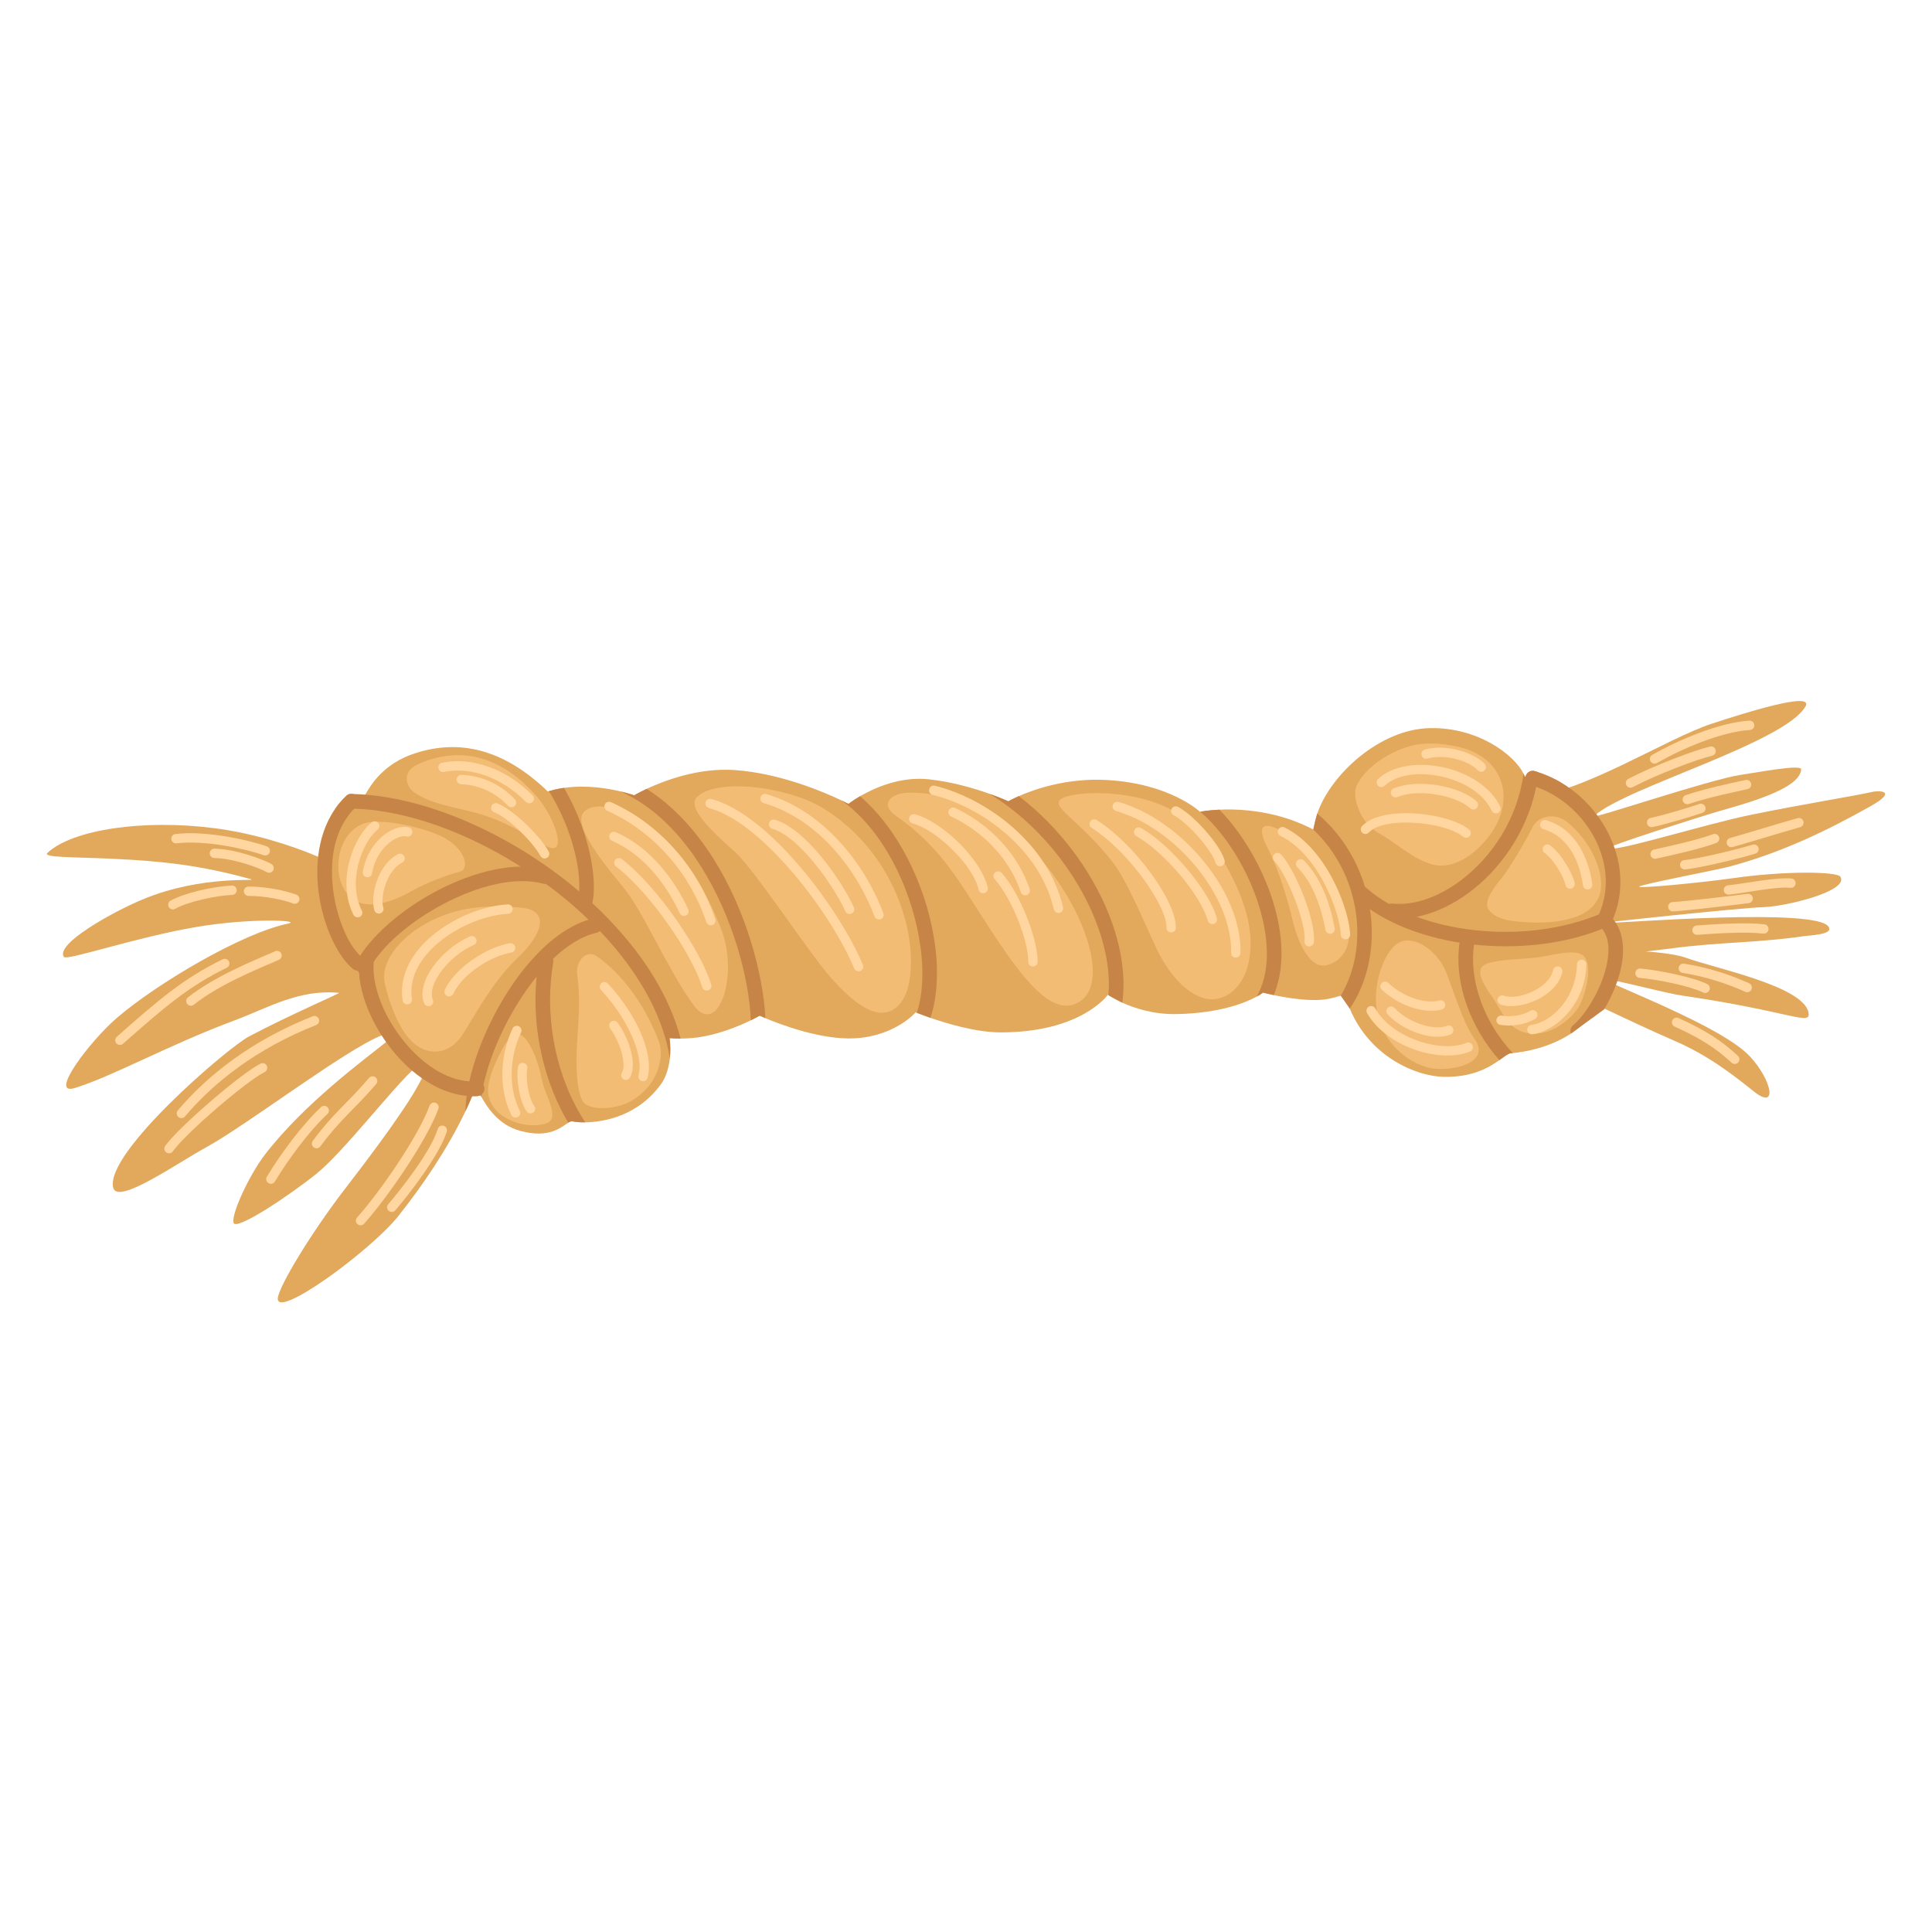 <?xml version="1.0" encoding="utf-8"?>
<!-- Generator: Adobe Illustrator 26.4.1, SVG Export Plug-In . SVG Version: 6.00 Build 0)  -->
<svg version="1.1" id="Layer_1" xmlns="http://www.w3.org/2000/svg" xmlns:xlink="http://www.w3.org/1999/xlink" x="0px" y="0px"
	 viewBox="0 0 2000 2000" style="enable-background:new 0 0 2000 2000;" xml:space="preserve">
<style type="text/css">
	.st0{fill-rule:evenodd;clip-rule:evenodd;fill:#145468;}
	.st1{fill-rule:evenodd;clip-rule:evenodd;fill:#3B7A7A;}
	.st2{fill-rule:evenodd;clip-rule:evenodd;fill:#098B8D;}
	.st3{fill-rule:evenodd;clip-rule:evenodd;fill:#689595;}
	.st4{fill-rule:evenodd;clip-rule:evenodd;fill:#679595;}
	.st5{fill-rule:evenodd;clip-rule:evenodd;fill:#CEE4E4;}
	
		.st6{fill-rule:evenodd;clip-rule:evenodd;fill:#145468;stroke:#CEE4E4;stroke-width:5;stroke-linecap:round;stroke-linejoin:round;stroke-miterlimit:10;}
	.st7{fill-rule:evenodd;clip-rule:evenodd;fill:#043A60;}
	.st8{fill-rule:evenodd;clip-rule:evenodd;fill:#FD9A65;}
	.st9{fill-rule:evenodd;clip-rule:evenodd;fill:#18658D;}
	.st10{fill-rule:evenodd;clip-rule:evenodd;fill:#9FCDE5;}
	.st11{fill-rule:evenodd;clip-rule:evenodd;fill:#56A8D3;}
	.st12{fill-rule:evenodd;clip-rule:evenodd;fill:#276383;}
	.st13{fill-rule:evenodd;clip-rule:evenodd;fill:#E0F0F8;}
	.st14{fill-rule:evenodd;clip-rule:evenodd;fill:#A51E1C;}
	.st15{fill-rule:evenodd;clip-rule:evenodd;fill:#CB442D;}
	.st16{fill-rule:evenodd;clip-rule:evenodd;fill:#DC5A44;}
	.st17{fill-rule:evenodd;clip-rule:evenodd;fill:#F7BD54;}
	.st18{fill-rule:evenodd;clip-rule:evenodd;fill:#E46B37;}
	.st19{fill-rule:evenodd;clip-rule:evenodd;fill:#B67227;}
	.st20{fill-rule:evenodd;clip-rule:evenodd;fill:#D78A35;}
	.st21{fill-rule:evenodd;clip-rule:evenodd;fill:#A4331F;}
	.st22{fill-rule:evenodd;clip-rule:evenodd;fill:#F2A550;}
	.st23{fill-rule:evenodd;clip-rule:evenodd;fill:#F9E9D6;}
	.st24{fill-rule:evenodd;clip-rule:evenodd;fill:#844013;}
	.st25{fill-rule:evenodd;clip-rule:evenodd;fill:#A04E18;}
	.st26{fill-rule:evenodd;clip-rule:evenodd;fill:#F8B872;}
	.st27{fill-rule:evenodd;clip-rule:evenodd;fill:#FFC689;}
	.st28{fill-rule:evenodd;clip-rule:evenodd;fill:#B6844D;}
	.st29{fill-rule:evenodd;clip-rule:evenodd;fill:#CA5320;}
	.st30{fill-rule:evenodd;clip-rule:evenodd;fill:#D76332;}
	.st31{fill-rule:evenodd;clip-rule:evenodd;fill:#812F0C;}
	.st32{fill-rule:evenodd;clip-rule:evenodd;fill:#8A460F;}
	.st33{fill-rule:evenodd;clip-rule:evenodd;fill:#B46914;}
	.st34{fill-rule:evenodd;clip-rule:evenodd;fill:#B54515;}
	.st35{fill-rule:evenodd;clip-rule:evenodd;fill:#FFCD71;}
	.st36{fill-rule:evenodd;clip-rule:evenodd;fill:#95B41D;}
	.st37{fill-rule:evenodd;clip-rule:evenodd;fill:#A8C731;}
	.st38{fill-rule:evenodd;clip-rule:evenodd;fill:#85A214;}
	.st39{fill-rule:evenodd;clip-rule:evenodd;fill:#C6EF28;}
	.st40{fill-rule:evenodd;clip-rule:evenodd;fill:#ED982B;}
	.st41{fill-rule:evenodd;clip-rule:evenodd;fill:#FCCF7C;}
	.st42{fill-rule:evenodd;clip-rule:evenodd;fill:#FFE8BC;}
	.st43{fill-rule:evenodd;clip-rule:evenodd;fill:#ED6961;}
	.st44{fill-rule:evenodd;clip-rule:evenodd;fill:#696E1E;}
	.st45{fill-rule:evenodd;clip-rule:evenodd;fill:#9CA42A;}
	.st46{fill-rule:evenodd;clip-rule:evenodd;fill:#7F8615;}
	.st47{fill-rule:evenodd;clip-rule:evenodd;fill:#FFEECF;}
	.st48{fill-rule:evenodd;clip-rule:evenodd;fill:#77786D;}
	.st49{fill-rule:evenodd;clip-rule:evenodd;fill:#D3D5C6;}
	.st50{fill-rule:evenodd;clip-rule:evenodd;fill:#7C7A7A;}
	.st51{fill-rule:evenodd;clip-rule:evenodd;fill:#DBDCD9;}
	.st52{fill-rule:evenodd;clip-rule:evenodd;fill:#CA372D;}
	.st53{fill-rule:evenodd;clip-rule:evenodd;fill:#FE7D75;}
	.st54{fill-rule:evenodd;clip-rule:evenodd;fill:#B0B0B0;}
	.st55{fill-rule:evenodd;clip-rule:evenodd;fill:#888787;}
	.st56{fill-rule:evenodd;clip-rule:evenodd;fill:#6E6E6E;}
	.st57{fill-rule:evenodd;clip-rule:evenodd;fill:#757575;}
	.st58{fill-rule:evenodd;clip-rule:evenodd;fill:#60341E;}
	.st59{fill-rule:evenodd;clip-rule:evenodd;fill:#B0451B;}
	.st60{fill-rule:evenodd;clip-rule:evenodd;fill:#8A4727;}
	.st61{fill-rule:evenodd;clip-rule:evenodd;fill:#FABB64;}
	.st62{fill-rule:evenodd;clip-rule:evenodd;fill:#3E88AF;}
	.st63{fill-rule:evenodd;clip-rule:evenodd;fill:#5BA0C5;}
	.st64{fill-rule:evenodd;clip-rule:evenodd;fill:#FFF1DE;}
	.st65{fill-rule:evenodd;clip-rule:evenodd;fill:#F8B89B;}
	.st66{fill-rule:evenodd;clip-rule:evenodd;fill:#E98A5F;}
	.st67{fill-rule:evenodd;clip-rule:evenodd;fill:#FFCAB3;}
	.st68{fill-rule:evenodd;clip-rule:evenodd;fill:#F9A580;}
	.st69{fill-rule:evenodd;clip-rule:evenodd;fill:#FFDFD2;}
	.st70{fill-rule:evenodd;clip-rule:evenodd;fill:#E2A85C;}
	.st71{fill-rule:evenodd;clip-rule:evenodd;fill:#C68446;}
	.st72{fill-rule:evenodd;clip-rule:evenodd;fill:#F2BC75;}
	.st73{fill-rule:evenodd;clip-rule:evenodd;fill:#F2BC76;}
	.st74{fill-rule:evenodd;clip-rule:evenodd;fill:#FFD69F;}
	.st75{fill-rule:evenodd;clip-rule:evenodd;fill:#E7624B;}
	.st76{fill-rule:evenodd;clip-rule:evenodd;fill:#FFEED9;}
	.st77{fill-rule:evenodd;clip-rule:evenodd;fill:#C26E11;}
	.st78{fill-rule:evenodd;clip-rule:evenodd;fill:#F39226;}
	.st79{fill-rule:evenodd;clip-rule:evenodd;fill:#DF5020;}
	.st80{fill-rule:evenodd;clip-rule:evenodd;fill:#2C140B;}
	.st81{fill-rule:evenodd;clip-rule:evenodd;fill:#FFFFFF;}
	.st82{fill-rule:evenodd;clip-rule:evenodd;}
	.st83{fill-rule:evenodd;clip-rule:evenodd;fill:#A96F3E;}
	.st84{fill-rule:evenodd;clip-rule:evenodd;fill:#683A15;}
	.st85{fill-rule:evenodd;clip-rule:evenodd;fill:#F0DCCB;}
	.st86{fill-rule:evenodd;clip-rule:evenodd;fill:#E6D1B6;}
	.st87{fill-rule:evenodd;clip-rule:evenodd;fill:#69553C;}
</style>
<g>
	<path class="st70" d="M412.07,1259.2c-28.3,35.43-128.11,108.62-124.41,84.02c1.89-12.63,33.66-66.15,70.93-114.42
		c27.3-35.39,65.74-86.61,78.13-112.66c0.81-1.75,1.53-3.39,2.13-4.88c1.97-5.15,2.48-8.86,1.04-10.58
		c-1.39-1.66-4.82,0.12-9.68,4.3c-1.14,0.97-2.37,2.09-3.65,3.33c-23.67,22.47-71.59,84.66-99.23,106.96
		c-25.77,20.8-83.31,59.68-85.58,50.48c-2.34-9.51,16.71-50.02,32.51-70.52c40.93-53.15,103.14-98.54,125.44-116.5
		c1.52-1.21,2.85-2.3,3.97-3.28c3.18-2.69,4.73-4.35,4.28-4.83c-1.28-1.36-3.83-1.47-7.47-0.56c-1.6,0.4-3.4,1-5.43,1.78
		c-37.29,14.65-140.04,93.13-181.29,115.66c-30.82,16.83-92.08,60.14-96.57,42.03c-8.92-35.89,118.34-144.72,140.22-156.39
		c42.64-22.68,95.43-45.13,93.57-45.33c-41.67-4.04-73.92,15.77-108.21,28.51c-68.33,25.42-127.62,58.66-165.71,70.07
		c-27.1,8.12,16.56-49.14,43.89-72.63c42.14-36.21,129.95-87.86,176.94-97.55c16.29-3.38-37.11-6.28-93.97,3.3
		c-63.22,10.6-134.81,35.36-137.76,31.09c-9.24-13.29,50.28-46.48,81.24-59.42c62.87-26.28,122.94-18.14,111.81-21.19
		c-51.33-14.13-89.7-18.52-142.94-21.01c-40.2-1.88-72.51-1.08-67.15-6.08c26.07-24.3,99.82-35.07,173.32-25.5
		c38.6,5.03,77.87,17.11,106.92,29.52c2.49,1.05,4.89,2.11,7.21,3.17c2.56,1.18,5.02,2.34,7.36,3.5c2.19,1.07,4.29,2.13,6.27,3.2
		c3.44,1.83,6.6,3.64,9.39,5.37c1.76,1.09,3.39,2.15,4.87,3.19l4.05,4.7l17.87,20.83l4.21,4.92l6.06,7.05l9.05,10.56l9.83,11.43
		l4.87,5.69l11.75,13.68l6.46,7.5l8.8,10.29l6.57,7.62l8.95,10.44l6.76,7.89l20.74,24.14l13.13,15.31l0.57,0.67
		c0.27,15.72-3.34,33.19-9.59,51.43c-0.96,2.78-1.99,5.58-3.07,8.41c-0.85,2.26-1.78,4.53-2.7,6.81c-2.16,5.22-4.5,10.5-7.02,15.78
		C463.59,1188.89,436.99,1228.02,412.07,1259.2z"/>
	<path class="st70" d="M1579.41,826.06c60-5.41,144.71-61.23,192.98-77.01c31.12-10.18,106.23-34.22,96.63-17.69
		c-22.06,37.97-187.5,84.2-218.71,113.38c-4.7,4.4,119.82-38.01,151.93-42.64c18.14-2.61,62.81-11.32,62.36-5.55
		c-1.64,21.13-60.72,36.01-88.44,44.17c-12.4,3.65-114.41,35.68-111.24,37.59c6.9,4.14,99.6-24.95,146.93-34.67
		c54.11-11.12,112.09-20.4,124.9-23.6c8.23-2.06,28.79-1.81-0.49,14.62c-46.33,26-92.24,47.9-144.94,62.14
		c-15.19,4.11-94.9,19.04-94.45,21.09c0.44,2.05,66.52-4.44,97.11-8.8c55.12-7.86,107.69-6.8,111.09-1.59
		c9.7,14.88-56.44,30.89-79.43,31.57c-25.56,0.75-176.93,17.15-172.88,17.02c31.08-0.95,227.48-16.63,240.17,3.3
		c5.24,8.23-17.87,8.58-27.53,9.99c-42.89,6.28-86.58,6.18-129.6,11.71c-10.71,1.38-32.16,3.9-32.16,3.9s28.56,1.63,41.77,6.55
		c28.06,10.43,120.46,28.93,126.61,56.06c3.45,15.19-16.02-0.19-131.1-17.05c-18.53-2.71-78.45-18.92-77.76-16.19
		c1.04,4.16,118.7,47.2,148.47,79.38c22.79,24.65,29.17,56.49,3.58,35.85c-24.2-19.52-49.23-38.15-82.52-52.48
		c-49.24-21.2-101.93-49.4-127.46-55.07L1579.41,826.06L1579.41,826.06z"/>
	<path class="st70" d="M684.46,1121.99c-23.66,33.11-58.97,39.59-78.58,39.85c-6.24,0.09-10.89-0.46-13.05-0.99
		c-1.34-0.33-2.82,0.28-4.59,1.37c-7.14,4.38-19.4,16.72-49.7,8.45c-23.13-6.3-34.39-25.02-40.31-35.35
		c-0.32-0.55-0.62-1.08-0.9-1.54c-1.73-3.01-2.96-5.05-3.88-5.42c-0.47-0.19-1.13-0.32-1.97-0.45c-1.69-0.28-4.13-0.44-7.17-0.77
		c-10.07-1.06-26.83-3.68-45.45-15.88c-2.85-1.83-5.75-3.92-8.65-6.28c-4.63-3.69-9.32-8.01-13.97-13.07
		c-4.72-5.1-8.88-10.66-12.56-16.46c-1.12-1.76-2.2-3.56-3.19-5.39c-13.09-23.09-18.59-49.26-17.87-67.31
		c0.16-4.83,0.77-9.06,1.83-12.49c0.25-0.91,0.55-1.76,0.89-2.56c0.25-0.56-2.35-3.06-6.35-6.96c-7.69-7.47-20.62-20.12-28.93-34.48
		c-0.01-0.03-0.01-0.03-0.02-0.07c-2.22-3.81-4.12-7.78-5.49-11.78c-6.03-17.56-8.28-32.14-7.99-44.32
		c0.62-27.07,13.7-42.45,25.85-53.08c3.15-2.74,6.19-5.16,8.97-7.38l0.01-0.02c1.56-1.22,3-2.39,4.32-3.51
		c0.58-0.48,1.33-1.73,2.4-3.51c5.32-9.01,18.02-31.87,51.33-42.73c46.03-15.02,90.59-4.24,134.34,36.33c1.08,1,2.15,2.06,3.24,3.15
		c1.47,1.53,2.9,3.13,4.34,4.81c17.22,20.23,31.47,51.57,42.58,79.69c0,0,0.02,0.01,0.03,0.05c8.09,20.33,14.46,38.94,19.18,50.44
		c0.1,0.23,0.18,0.43,0.28,0.67c11.76,28.31,36.98,72.02,48.18,88.38c6.25,9.14,9.98,20.17,11.49,31.27
		c0.99,7.11,1.06,14.25,0.32,20.94C692.27,1106.01,689.19,1115.39,684.46,1121.99z"/>
	<path class="st70" d="M1655.19,1039.66c-0.41,0.73-0.84,1.44-1.29,2.15c-5.62,9.13-12.53,16.51-20.01,22.55l-0.12,0.1
		c-2.45,1.98-4.96,3.8-7.53,5.48c-22.7,14.95-48.43,19.03-60.17,20.21c-0.78,0.07-1.5,0.13-2.15,0.19
		c-2.71,0.2-6.34,3.24-11.73,7.08c-10.39,7.39-27.4,17.82-57.35,17.33c-28.65-0.44-76.56-20.42-97.56-70.63
		c-1.96-4.69-3.7-9.65-5.16-14.89c-0.18-0.64-0.35-1.24-0.5-1.86c-0.2-0.74-0.38-1.53-0.55-2.28l0.01-0.02
		c-2.79-12.99-0.63-27.11,0.98-39.91l0.01-0.02c0.57-4.49,1.07-8.82,1.26-12.86c0.37-7.06-0.21-13.27-2.95-18.13
		c-10.11-17.94-18.3-40.4-23.99-59.87c-0.84-2.92-1.64-5.76-2.39-8.5c0.01-0.02,0.01-0.02-0.01-0.03c-1.23-4.69-2.31-9.08-3.22-13.1
		c-0.95-4.22-1.22-8.72-0.83-13.41c-0.02-0.07-0.01-0.13,0-0.2c0.1-1.59,0.32-3.23,0.6-4.89l0-0.06c0.64-3.86,1.65-7.82,3.04-11.85
		l0.03-0.04c14.16-41.06,65.16-87.37,116.34-88.45c50.13-1.06,87.55,27.66,97.19,47.12c0.52,1.05,0.96,2.08,1.32,3.06
		c0.06,0.15,0.3,0.33,0.72,0.58c1.62,0.94,5.95,2.71,11.9,5.46c5.48,2.55,12.37,5.92,19.74,10.28
		c20.32,12.01,44.5,31.47,54.21,61.28c11.75,36.14,7.07,51.07-2.27,64.52l-0.14,0.24c-1.76,2.48-3.63,4.93-5.62,7.45
		c-0.15,0.2-0.33,0.39-0.48,0.6c-0.09,0.15,0.13,0.76,0.55,1.83c0.07,0.13,0.1,0.27,0.17,0.4c0.46,1.19,1.14,2.81,1.92,4.81
		c0.26,0.69,0.55,1.45,0.85,2.22c0,0-0.01,0.02,0.01,0.03l0.02,0.01c1.76,4.83,3.74,11.26,5.01,18.83c0,0,0.03,0.05,0,0.06
		c1.61,9.36,2.07,20.43-0.36,32.3c-0.11,0.52-0.2,1.03-0.33,1.54C1662.67,1023.9,1659.77,1031.74,1655.19,1039.66z"/>
	<path class="st70" d="M1409.92,1020.21c-5.31,3.54-11.25,6.57-17.79,9.02c-1.38,0.53-2.8,1.03-4.23,1.5
		c-3.94,1.26-8.07,2.35-12.37,3.22c-17.11,3.47-42.56-0.8-56.97-3.84c-6.72-1.43-11.04-2.58-11.04-2.58s-2.12,1.71-6.62,4.16
		c-11.24,6.17-37.33,17.08-82.33,18.09c-24.17,0.54-44.11-6.03-56.77-11.8c-7.71-3.51-12.73-6.69-14.37-7.79
		c-0.38-0.26-0.58-0.41-0.58-0.41s-27.3,39.07-111.2,38.95c-24.81-0.02-54.72-8.92-72.45-15.04c-5.67-1.95-10.05-3.64-12.65-4.67
		l-0.53-0.2l-0.94-0.36c-0.75-0.33-1.15-0.49-1.15-0.49s-21.21,24.6-62.96,26.88c-34.71,1.9-77.3-14.38-92.68-20.87
		c-3.77-1.58-5.91-2.57-5.91-2.57s-3.37,1.99-9.12,4.79c-12.43,6.08-35.95,16.05-60.34,18.34c-4.09,0.38-8.24,0.57-12.39,0.56
		c-3.81,0.01-7.63-0.15-11.45-0.47c-1.48-0.09-2.97-0.25-4.47-0.41c-2.82-0.31-5.66-0.68-8.48-1.14
		c-5.59-0.91-11.18-2.11-16.72-3.57c-4.18-1.09-8.35-2.35-12.47-3.73c-3.02-1.01-6.02-2.11-9-3.28c-3.4-1.3-6.74-2.72-10.06-4.21
		c-11.44-5.15-22.4-11.31-32.49-18.13c-9.44-6.37-18.1-13.36-25.76-20.7c-1.14-1.1-2.3-2.26-3.44-3.45
		c-3.22-3.38-6.42-7.09-9.56-11.1c-1.29-1.69-2.6-3.39-3.87-5.15c-1.74-2.4-3.48-4.86-5.17-7.4c-2.23-3.31-4.42-6.78-6.54-10.32
		c-6.92-11.4-13.3-23.78-18.82-36.14c-1.09-2.45-2.17-4.93-3.17-7.39c-0.3-0.68-0.59-1.38-0.86-2.05c-3-7.28-5.65-14.47-7.93-21.38
		c-1.64-4.99-3.05-9.85-4.24-14.45c-2.19-8.44-3.57-16.17-4-22.68c-0.17-2.13-0.22-4.11-0.17-5.97c0.12-3.49,0.81-6.85,2-10.06
		c1.66-4.49,4.26-8.68,7.6-12.57l0.01-0.02c1.23-1.5,2.58-2.93,4.04-4.33c2.31-2.24,4.86-4.37,7.58-6.39
		c4.92-3.68,10.39-6.95,16.01-9.79c3.02-1.55,6.11-2.97,9.18-4.25c0.87-0.36,1.72-0.71,2.57-1.05c4.14-1.64,8.25-3.04,12.16-4.2
		c0.41-0.14,0.8-0.26,1.22-0.36c4.11-1.19,8.01-2.1,11.5-2.71c1.36-0.25,2.72-0.46,4.1-0.64c22.96-3.24,45.04,0.4,58.68,3.69
		c8.64,2.06,13.92,4.02,13.92,4.02s4.78-2.85,12.94-6.68c18.3-8.54,53.62-22.02,90.84-19.5c47.58,3.19,93.97,23.35,111.15,31.56
		c4.48,2.16,6.99,3.48,6.99,3.48s4.4-3.49,11.95-7.89c14.72-8.56,41.37-20.67,70.83-17.59c24.39,2.58,47.44,9.41,62.98,14.96
		l0.09,0.05c12.11,4.29,19.62,7.79,19.62,7.79s3.86-2.26,10.84-5.35c16.37-7.19,49.74-18.89,90.41-16.72
		c66.38,3.53,97.1,32.92,97.1,32.92s0.1-0.03,0.3-0.06c1.53-0.29,8.76-1.58,19.83-2.11c16.72-0.79,42.21,0.2,70.03,9.14
		c9.39,3.01,18.44,6.85,27.05,11.36c0.02,0.01,0.02,0.01,0.02,0.01c0.21,0.1,0.38,0.2,0.55,0.3c15.41,8.12,29.37,18.41,41.14,29.95
		l0.02,0.01c13.47,13.18,24.04,27.98,30.65,43.11c0.92,2.11,1.77,4.22,2.56,6.34c1.35,3.84,2.49,7.69,3.32,11.51
		c0.25,1.06,0.44,2.12,0.63,3.18c0.81,4.5,1.21,8.95,1.2,13.33c-0.03,9.59-2.02,18.51-5.74,26.57c-0.31,0.61-0.63,1.24-0.93,1.89
		C1427.82,1004.92,1420.02,1013.5,1409.92,1020.21z"/>
	<path class="st71" d="M792.3,1054c-3.77-1.58-5.91-2.57-5.91-2.57s-3.37,1.99-9.12,4.79c-1.75-43.14-18.51-106.75-51.51-159.15
		c-20.96-33.26-48.53-62.09-83.24-77.75c8.64,2.06,13.92,4.02,13.92,4.02s4.78-2.85,12.94-6.68c27.92,17.69,50.94,43.34,69.21,72.34
		C772.65,943.06,790.02,1008.65,792.3,1054z"/>
	<path class="st71" d="M963.21,1053.69l-13.18-4.87l-0.94-0.36c6.92-21.02,7.36-47.9,2.66-75.89
		c-9.14-54.59-38.03-113.71-80.39-143.87c4.48,2.16,6.99,3.48,6.99,3.48s4.4-3.49,11.95-7.89c39.86,34.05,67.39,91.79,76.39,145.77
		C971.86,1000.88,970.9,1030.4,963.21,1053.69z"/>
	<path class="st71" d="M1161.8,1037.99l-14.37-7.79c2.09-24.42-3.02-51.24-13.48-77.68c-20.29-51.29-60.74-101.31-109.75-130.79
		c12.11,4.29,19.62,7.79,19.62,7.79s3.86-2.26,10.84-5.35c41.5,31.61,75.18,76.69,93.4,122.78
		C1160.37,978.06,1165.6,1009.64,1161.8,1037.99z"/>
	<path class="st71" d="M1318.56,1030.11c-6.72-1.43-11.04-2.58-11.04-2.58s-2.12,1.71-6.62,4.16c12.68-22.08,12.97-51.11,6.09-80.38
		c-10.1-43.02-35.92-86.71-64.53-111.01c1.53-0.29,8.76-1.58,19.83-2.11c26.63,27.15,49.82,68.59,59.49,109.63
		C1328.68,977.23,1328.58,1006.32,1318.56,1030.11z"/>
	<path class="st72" d="M605.41,839.48c14.06-11.56,46.71,0.08,66.91,16.52c32.81,26.7,53.09,52.83,73.74,104.46
		c19.98,49.96-3.26,114.49-28.36,79.66c-27.49-38.16-50.48-94.07-71.59-120.49C632.72,902.89,588.96,853,605.41,839.48
		L605.41,839.48z"/>
	<path class="st72" d="M721.67,824.97c20.21-19.97,93.77-10.62,130.14,11.52c67.94,41.35,97.68,121.06,90.02,176.49
		c-3.53,25.6-18.38,40.7-38.43,33.78c-15.61-5.39-32.14-21.84-44.72-36.37c-23.85-27.55-77.73-110.65-98.38-128.96
		C732.74,856.99,711.24,835.28,721.67,824.97L721.67,824.97z"/>
	<path class="st72" d="M941.34,820.54c39.43-0.55,93.14,18.99,133.82,66.03c50.03,57.85,71.15,128.67,44.41,148.94
		c-29.45,22.32-63.6-25.56-100.01-82.07c-30.62-47.52-47.93-78.04-92.71-109.33C911.15,833.15,920.98,820.83,941.34,820.54
		L941.34,820.54z"/>
	<path class="st72" d="M1098.41,827.07c11.63-8.17,79.1-12.42,123.2,16.42c35.72,23.36,58.26,67.47,67.45,97.93
		c14.76,48.9-1.36,88.6-30.85,92.87c-17.84,2.58-43.09-14.43-61.27-52.96c-13.21-28.01-30.34-69.9-45.12-88.82
		C1117.49,848.54,1086.78,835.24,1098.41,827.07L1098.41,827.07z"/>
	<path class="st72" d="M1326.31,859.99c38.24,20.55,55.77,55.76,64.86,80.3c14.56,39.32-3.56,55.96-18.44,59.01
		c-15.81,3.25-28.63-20.55-35.16-48.68c-3.99-17.16-13.89-50.84-25.55-73.2C1302.89,859.91,1302.82,847.37,1326.31,859.99
		L1326.31,859.99z"/>
	<path class="st71" d="M693.4,1095.58c-1.13-7.16-2.75-14.29-4.79-21.35c-11.26-39.21-35.7-77-67.65-110.46
		c-3.75-3.96-7.64-7.85-11.63-11.66l-0.02-0.01c-13.64-13.19-28.41-25.56-43.96-36.98c0,0,0,0-0.02-0.01
		c-0.94-0.74-1.86-1.41-2.83-2.11c-7.65-5.53-15.46-10.84-23.42-15.9c-10.8-6.86-21.85-13.25-33.05-19.11
		c-46.73-24.46-95.82-39.58-139.32-40.85c-1.43-0.06-2.86-0.1-4.3-0.1c-5.27-0.06-10.5,0.1-15.59,0.49
		c3.39-4.92,7.32-9.49,11.8-13.73c1.09-1.03,2.41-1.65,3.76-1.9c1.03,0,2.05,0.02,3.09,0.06l0.02,0.01
		c4.17,0.08,8.37,0.3,12.62,0.64c41.14,3.25,86.32,17.37,129.76,39.36c21.87,11.06,43.3,24.08,63.53,38.75
		c9.7,7.03,19.1,14.4,28.14,22.13c4.65,3.94,9.2,7.96,13.62,12.09c7.04,6.49,13.82,13.18,20.26,20.08
		c34.23,36.36,60,77.58,71.12,120.12c-3.81,0.01-7.63-0.15-11.45-0.47C694.07,1081.74,694.14,1088.89,693.4,1095.58z"/>
	<path class="st71" d="M566.75,900.21c-32.89-8.87-75.8,1.77-113.82,21.65c-37.74,19.73-70.53,48.4-84.11,74.5
		c-1.93,3.71-0.49,8.3,3.23,10.23c3.71,1.93,8.29,0.49,10.23-3.23c12.49-23.99,42.99-49.93,77.68-68.06
		c34.41-17.99,73.08-28.47,102.85-20.45c4.04,1.09,8.21-1.31,9.29-5.35C573.19,905.47,570.79,901.31,566.75,900.21L566.75,900.21z"
		/>
	<path class="st71" d="M620.96,963.76c-0.91,0.87-2.09,1.52-3.43,1.83c-15.54,3.59-30.8,13.36-44.98,26.88
		c-4.08,3.86-8.03,8.03-11.92,12.45c-1.74,2.02-3.48,4.08-5.19,6.2c-2.23,2.73-4.43,5.57-6.58,8.46
		c-23.15,31.13-41.14,70.12-48.42,103.69c-0.73,3.28-1.34,6.51-1.83,9.69c-0.01,0.02-0.01,0.02-0.01,0.02
		c-0.12,0.78-0.26,1.56-0.37,2.34c-0.32-0.55-0.62-1.08-0.9-1.54c-0.88,0.48-1.91,0.77-2.98,0.84c-1.87,0.12-3.72,0.16-5.57,0.1
		c-2.16,5.22-4.5,10.5-7.02,15.78c0.12-5.12,0.58-10.5,1.34-16.09c0.34-2.39,0.73-4.81,1.2-7.27c0.45-2.53,0.97-5.11,1.56-7.7
		c3.71-16.61,9.8-34.42,17.71-52.04c8.95-19.89,20.27-39.54,33.14-56.88c4.75-6.4,9.76-12.48,14.9-18.15
		c17.75-19.57,37.59-34.22,57.71-40.29l0.02,0.01c1.59-0.49,3.18-0.92,4.78-1.29c4.07-0.95,8.16,1.62,9.09,5.69
		C623.83,959.23,622.89,961.97,620.96,963.76z"/>
	<path class="st71" d="M605.88,1161.84c-6.24,0.09-10.89-0.46-13.05-0.99c-1.34-0.33-2.82,0.28-4.59,1.37
		c-23.45-39.24-38.28-94.23-32.79-151.1c0.32-3.78,0.78-7.55,1.32-11.35c0.32-2.16,0.66-4.35,1.04-6.54
		c0.7-4.12,4.63-6.89,8.75-6.19c2.97,0.51,5.22,2.69,6,5.43c0.32,1.04,0.38,2.17,0.19,3.33c-1.17,6.76-2,13.51-2.55,20.22
		C565.68,1071.91,581.69,1125.55,605.88,1161.84z"/>
	<path class="st71" d="M603.8,941.56c-4.08-0.97-6.59-5.08-5.64-9.13c0.69-2.92,1.14-6.13,1.37-9.61
		c1.76-25.24-8.11-64.32-28.18-98.67c-1.02-1.73-2.05-3.47-3.12-5.17c4.11-1.19,8.01-2.1,11.5-2.71c1.36-0.25,2.72-0.46,4.1-0.64
		c17.15,29.3,27.31,61.95,30.1,88.21c0,0,0.02,0.01,0.03,0.05c1.27,11.99,1,22.65-0.81,31.03c-0.06,0.35-0.14,0.68-0.23,1.01
		C611.96,939.99,607.85,942.51,603.8,941.56z"/>
	<path class="st71" d="M1359.38,858.7c0.02,0.01,0.02,0.01,0.02,0.01c0.19,0.17,0.38,0.35,0.55,0.51
		c47.01,44.53,57.18,116.42,31.13,165.85l-0.01,0.02c-1.01,1.93-2.05,3.81-3.18,5.64l9.39,13.39c5.06-7.4,9.29-15.44,12.63-23.91
		c9.59-24.05,12.39-51.67,8.29-78.94c-1.17-7.78-2.91-15.54-5.21-23.17c-3-9.99-6.95-19.76-11.89-29.12l-0.02-0.01
		c-9.13-17.41-21.62-33.45-37.46-46.79L1359.38,858.7z"/>
	<path class="st71" d="M1656.72,945.96c-78.37,33.17-188.24,21.06-242.59-27.04c-3.13-2.77-7.93-2.48-10.7,0.65
		c-2.78,3.13-2.48,7.93,0.65,10.7c57.95,51.29,174.99,65.01,258.55,29.65c3.85-1.63,5.66-6.08,4.03-9.94
		C1665.03,946.13,1660.58,944.33,1656.72,945.96L1656.72,945.96z"/>
	<path class="st71" d="M1566.08,1090.15c-0.78,0.07-1.5,0.13-2.15,0.19c-2.71,0.2-6.34,3.24-11.73,7.08
		c-29.24-32.54-47.32-79.05-41.27-121.58c0.26-1.82,0.56-3.64,0.92-5.46c0.78-4.1,4.76-6.81,8.87-6c4.1,0.78,6.79,4.75,6,8.87
		c-0.3,1.53-0.56,3.05-0.78,4.6C1520.25,1017.41,1538.14,1060.71,1566.08,1090.15z"/>
	<path class="st71" d="M1521.17,923.64c-17.44,13.06-36.29,21.83-54.6,25.43c-9.19,1.8-18.27,2.3-26.94,1.38
		c-0.7-0.06-1.37-0.23-1.97-0.5c-3.08-1.2-5.13-4.37-4.76-7.84c0.15-1.38,0.67-2.64,1.44-3.68c0.89-1.24,2.12-2.15,3.54-2.65
		c1.06-0.39,2.21-0.53,3.38-0.42c22.53,2.43,48.01-6.78,70.84-23.86c32.05-23.99,58.83-63.64,65.07-110.65
		c0.52,1.05,0.96,2.08,1.32,3.06c0.06,0.15,0.3,0.33,0.72,0.58c0.04-0.36,0.12-0.69,0.2-1.03c1.15-4.03,5.35-6.37,9.38-5.22
		c1.29,0.36,2.56,0.74,3.83,1.18c-0.4,3.56-0.9,7.06-1.51,10.53c-0.29,1.56-0.57,3.11-0.92,4.63c-0.72,3.75-1.6,7.44-2.61,11.08
		c-1.73,6.42-3.83,12.68-6.26,18.74C1568.31,877.37,1546.22,904.91,1521.17,923.64z"/>
	<path class="st72" d="M554.91,823.56c-29.18-33.07-71.11-55.5-122.51-32.32c-17.41,7.85-11.69,23.59-3.6,29.07
		c24.8,16.8,54.61,14.73,89.7,30.34c30.5,13.57,44.54,26.71,53.49,27.27C585.45,878.75,572.34,843.31,554.91,823.56L554.91,823.56z"
		/>
	<path class="st72" d="M459.25,866.92c-14.87-7.88-48.46-17.11-72.95-16.17c-38.17,1.46-48.21,62.09-19.81,80.84
		c18.18,12,46.78-1.75,60.96-9.86c13.49-7.72,35.99-16.2,49-19.58C485.96,899.69,482.35,879.16,459.25,866.92L459.25,866.92z"/>
	<path class="st72" d="M534.88,992.64c29.08-27.49,33.09-50.29,4.82-53c-32.36-3.1-61.41-1.31-89.9,11.79
		c-24.62,11.32-53.89,35.69-52.1,62.43c0.48,7.09,10.15,43.74,25.98,61.52c16.62,18.67,40.49,17.75,54.47-3.37
		C489.99,1054.11,509.13,1016.98,534.88,992.64L534.88,992.64z"/>
	<path class="st72" d="M616.96,989.37c29.07,19.75,52.46,54.89,65.13,88.76c6.05,16.17-1.21,47-30.21,62.36
		c-16.83,8.91-42.24,8.86-48.22,0.02c-7.55-11.18-7.36-41.25-6.32-60.07c1.35-24.28,3.81-45.88,0.22-70.96
		C595.31,993.77,607.97,983.27,616.96,989.37L616.96,989.37z"/>
	<path class="st72" d="M561.82,1121.03c-3.15-13.98-6.68-28.98-15.12-42.09c-10.87-16.9-20.82-5.28-29.43,12.15
		c-6.06,12.26-12.39,27.11-12.08,38.72c0.69,25.76,36.24,40.67,60.39,33.04C580.21,1158.22,564.89,1134.69,561.82,1121.03
		L561.82,1121.03z"/>
	<path class="st72" d="M1404.13,814.07c9.94-22.68,40.38-38.4,58.35-42.45c15.89-3.58,33.18-1.88,49.22,2.03
		c41.55,10.14,55.57,47.55,36.15,82.2c-10.51,18.75-37.42,46.33-65.15,39c-19.33-5.11-38.85-23.18-55.29-32.28
		C1407.52,851.58,1399.53,824.57,1404.13,814.07L1404.13,814.07z"/>
	<path class="st72" d="M1586.96,855.5c5.5-10.75,22.64-14.53,34.94-4.85c23.56,18.54,40.08,51.77,34.51,73.76
		c-7.68,30.34-54.1,31.63-75.2,30.33c-11.44-0.7-32.8-1.52-40.43-13.42c-5.99-9.35,9.4-26.9,13.07-31.48
		C1564.46,896.56,1580.26,868.6,1586.96,855.5L1586.96,855.5z"/>
	<path class="st72" d="M1534.93,1000.02c7.71-6.94,39.3-6.68,56.51-8.9c13.53-1.74,31.78-7.39,43.15-4.25
		c18.39,5.08,6.07,48.15-2.66,59.06c-20.79,25.98-51.9,32.34-70.41,12.53c-3.65-3.91-11.8-19.21-16.3-25.67
		C1538.08,1022.54,1527.23,1006.96,1534.93,1000.02L1534.93,1000.02z"/>
	<path class="st73" d="M1450.46,974.73c15.34-5.75,38.79,10.25,47.33,33.53c12.73,34.72,19.15,54,28.65,67.19
		c19.09,26.49-29.29,35.63-50.11,29.16c-25.83-8.02-46.56-30.57-51.19-59.57C1420.9,1018.51,1433.44,981.11,1450.46,974.73
		L1450.46,974.73z"/>
	<path class="st71" d="M376.17,1001.89c-1.19,1.5-2.86,2.41-4.61,2.72c-0.62,0.1-1.24,0.14-1.86,0.1c-1.48-0.09-2.94-0.65-4.21-1.64
		c-15.73-12.65-31.28-44.76-35.72-80.2c-1.49-11.86-1.74-24.03-0.43-35.95c1.97-17.77,7.41-34.91,17.47-49.42
		c3.39-4.92,7.32-9.49,11.8-13.73c1.09-1.03,2.41-1.65,3.76-1.9c1.04-0.2,2.09-0.19,3.09,0.06c0.01-0.02,0.01-0.02,0.02,0.01
		c1.44,0.3,2.78,1.02,3.86,2.17c1.46,1.55,2.13,3.52,2.04,5.5c-0.06,1.91-0.87,3.81-2.37,5.24c-0.79,0.73-1.56,1.51-2.31,2.27
		c-14.76,15.17-21.38,35.49-22.79,56.48c-0.61,9.13-0.21,18.39,0.9,27.39c1.11,8.71,2.89,17.24,5.22,25.21
		c5.43,18.85,13.81,34.72,22.85,43.18c0.35,0.36,0.7,0.65,1.05,0.95c0.36,0.33,0.69,0.62,1.05,0.9
		C378.25,993.85,378.78,998.62,376.17,1001.89z"/>
	<path class="st71" d="M498.61,1132.96c-0.01,0.02-0.01,0.02-0.01,0.02c-0.4,0.32-0.81,0.57-1.27,0.8
		c-0.88,0.48-1.91,0.77-2.98,0.84c-1.87,0.12-3.72,0.16-5.57,0.1c-1.9-0.02-3.8-0.1-5.68-0.31c-16.1-1.46-31.92-8.12-46.38-18.27
		c-3.48-2.41-6.86-5.03-10.16-7.83c-1.76-1.5-3.49-3.07-5.2-4.65c-7.96-7.46-15.25-15.9-21.66-24.93c-1.62-2.27-3.17-4.55-4.65-6.89
		c-13.48-21.02-22.16-44.48-23.4-65.47c-0.06-0.59-0.08-1.2-0.09-1.76c-0.16-3.22-0.1-6.37,0.12-9.45c0.15-1.92,0.98-3.6,2.25-4.84
		c1.51-1.48,3.62-2.31,5.88-2.13c1.8,0.14,3.41,0.9,4.63,2.07c1.5,1.37,2.41,3.36,2.37,5.49c0.03,0.2,0.03,0.4,0,0.59
		c-1.93,25.58,11.27,57.19,31.68,82.08c18.26,22.24,42.37,39.39,67.36,41.02c2.51,0.18,5.04,0.19,7.56,0.02
		c0.4-0.03,0.77-0.01,1.13,0.03c2.5,0.2,4.69,1.66,5.9,3.78c0.57,0.96,0.93,2.09,1.01,3.29
		C501.61,1129.13,500.47,1131.48,498.61,1132.96z"/>
	<path class="st71" d="M1626.25,1069.93c-1.13-2.89-0.38-6.3,2.12-8.45c6.16-5.3,12.68-13.38,18.48-22.9
		c7.52-12.29,13.85-26.92,16.67-40.96c1.03-5.16,1.62-10.26,1.55-15.11c0.03-0.01,0-0.06,0-0.06c-0.08-7.04-1.56-13.52-5.03-18.84
		c-0.02-0.01-0.01-0.03-0.01-0.03c-0.46-0.66-0.94-1.33-1.46-1.99c-0.66-0.81-1.37-1.59-2.15-2.35c-0.76-0.75-1.35-1.63-1.73-2.57
		c-0.04-0.08-0.06-0.15-0.1-0.23c-0.77-2.11-0.61-4.49,0.55-6.48c0.3-0.5,0.65-0.99,1.1-1.44c1.73-1.76,4.1-2.52,6.39-2.24
		c0.3,0.03,0.65,0.1,0.95,0.19c1.24,0.3,2.41,0.94,3.4,1.89c0.97,0.94,1.86,1.91,2.72,2.93s1.67,2.09,2.42,3.19
		c0.29,0.41,0.56,0.84,0.82,1.23c7.61,12.08,8.82,28.1,5.43,44.91c-1.05,5.24-2.53,10.57-4.39,15.82c-0.44,1.33-0.93,2.63-1.43,3.95
		c-3.26,8.54-7.38,16.88-11.93,24.5L1626.25,1069.93z"/>
	<path class="st71" d="M1666.99,954.78c-0.13,0.13-0.28,0.22-0.44,0.29c-1.87,1.15-4.2,1.46-6.38,0.71
		c-0.18-0.05-0.36-0.13-0.53-0.2c-1.03-0.44-1.91-1.09-2.62-1.87c-0.98-1.06-1.61-2.38-1.86-3.77c-0.21-1.13-0.17-2.28,0.16-3.41
		c0.09-0.3,0.2-0.59,0.33-0.89c19.99-47.08-7.26-100.44-49.74-124.01c-5.05-2.79-10.32-5.16-15.73-7.05
		c-1.82-0.65-3.68-1.23-5.54-1.76c-3.67-1.05-5.95-4.63-5.44-8.33c0.04-0.36,0.12-0.69,0.2-1.03c1.15-4.03,5.35-6.37,9.38-5.22
		c1.29,0.36,2.56,0.74,3.83,1.18c11.44,3.68,22.25,9.25,32.08,16.3c10.63,7.58,20.12,16.87,28.03,27.33
		c0.47,0.64,0.95,1.27,1.42,1.91c6.93,9.52,12.54,19.93,16.52,30.89c0.39,1.03,0.74,2.06,1.09,3.1c7.68,23.17,8.02,48.5-2.03,72.33
		c-0.03,0.1-0.08,0.19-0.11,0.29C1669.03,952.9,1668.11,954,1666.99,954.78z"/>
	<path class="st74" d="M127.38,1080.5c42.86-37.91,67.74-59.34,107.41-78.71c2.41-1.18,3.41-4.08,2.23-6.49
		c-1.17-2.41-4.08-3.41-6.49-2.23c-40.45,19.75-65.88,41.51-109.59,80.16c-2.01,1.78-2.2,4.84-0.42,6.85
		C122.3,1082.09,125.37,1082.28,127.38,1080.5L127.38,1080.5z"/>
	<path class="st74" d="M200.58,1040.09c26.65-20.98,63.87-35.98,88.12-46.47c2.46-1.06,3.59-3.92,2.53-6.38
		c-1.06-2.46-3.92-3.59-6.38-2.53c-24.85,10.75-62.95,26.25-90.27,47.76c-2.1,1.66-2.47,4.71-0.81,6.81
		C195.42,1041.39,198.48,1041.75,200.58,1040.09L200.58,1040.09z"/>
	<path class="st74" d="M181.27,940.81c13.68-7.45,40.6-13.45,59.2-14.41c2.68-0.14,4.74-2.42,4.6-5.09
		c-0.14-2.68-2.42-4.74-5.09-4.6c-19.91,1.02-48.7,7.6-63.35,15.58c-2.35,1.28-3.22,4.23-1.94,6.59
		C175.96,941.23,178.92,942.1,181.27,940.81L181.27,940.81z"/>
	<path class="st74" d="M257.31,927.46c16.96-0.1,36.69,4.15,46.05,7.81c2.49,0.98,5.31-0.26,6.29-2.75
		c0.98-2.49-0.26-5.31-2.75-6.29c-10.09-3.95-31.35-8.58-49.64-8.47c-2.68,0.02-4.84,2.2-4.82,4.88
		C252.45,925.31,254.64,927.48,257.31,927.46L257.31,927.46z"/>
	<path class="st74" d="M182.78,873.02c29.4-3.59,71.59,5.66,90.16,12.29c2.52,0.9,5.3-0.42,6.2-2.94c0.9-2.52-0.42-5.3-2.94-6.2
		c-19.48-6.95-63.76-16.55-94.6-12.78c-2.66,0.32-4.55,2.75-4.23,5.4C177.7,871.45,180.12,873.34,182.78,873.02L182.78,873.02z"/>
	<path class="st74" d="M221.9,888.23c20,0.31,47.06,10.35,54.13,14.59c2.29,1.38,5.28,0.64,6.66-1.66c1.38-2.3,0.64-5.28-1.66-6.66
		c-7.7-4.63-37.17-15.64-58.98-15.98c-2.68-0.04-4.88,2.1-4.93,4.78C217.08,885.99,219.22,888.19,221.9,888.23L221.9,888.23z"/>
	<path class="st74" d="M323.74,1052.08c-64.16,25.28-109.9,62.09-139.63,97.4c-1.73,2.05-1.46,5.11,0.58,6.84
		c2.05,1.73,5.12,1.46,6.84-0.59c28.89-34.32,73.39-70.05,135.76-94.62c2.49-0.98,3.72-3.8,2.74-6.3
		C329.05,1052.33,326.23,1051.1,323.74,1052.08L323.74,1052.08z"/>
	<path class="st74" d="M269.68,1101.06c-19.59,9.69-84.66,65.53-98.66,85.18c-1.55,2.18-1.04,5.22,1.14,6.77
		c2.18,1.55,5.22,1.04,6.77-1.14c13.48-18.94,76.18-72.77,95.06-82.11c2.4-1.19,3.38-4.1,2.2-6.5
		C275,1100.86,272.08,1099.87,269.68,1101.06L269.68,1101.06z"/>
	<path class="st74" d="M332.33,1146.08c-19.7,18.43-42.24,48.98-56.07,72.04c-1.38,2.3-0.63,5.28,1.67,6.66
		c2.3,1.38,5.28,0.63,6.66-1.67c13.43-22.38,35.26-52.06,54.38-69.94c1.96-1.83,2.06-4.9,0.23-6.86
		C337.36,1144.36,334.28,1144.26,332.33,1146.08L332.33,1146.08z"/>
	<path class="st74" d="M382.05,1115.86c-23.92,27.9-35.95,35.16-58.24,65.11c-1.6,2.15-1.15,5.19,0.99,6.79
		c2.15,1.6,5.19,1.15,6.79-1c22.12-29.72,34.09-36.9,57.83-64.59c1.74-2.03,1.51-5.1-0.53-6.84
		C386.86,1113.58,383.79,1113.82,382.05,1115.86L382.05,1115.86z"/>
	<path class="st74" d="M444.74,1144.53c-11.85,32.36-52.18,90.37-75.09,115.82c-1.79,1.99-1.63,5.06,0.36,6.85
		c1.99,1.79,5.06,1.63,6.85-0.36c23.52-26.13,64.83-85.75,76.99-118.98c0.92-2.51-0.38-5.3-2.89-6.23
		C448.45,1140.72,445.66,1142.01,444.74,1144.53L444.74,1144.53z"/>
	<path class="st74" d="M453.2,1168.62c-7.26,23.42-37.97,62.5-51.31,77.97c-1.75,2.03-1.52,5.1,0.51,6.85
		c2.03,1.75,5.09,1.52,6.85-0.51c13.9-16.13,45.66-57.02,53.23-81.43c0.79-2.56-0.64-5.28-3.2-6.07
		C456.71,1164.63,453.99,1166.06,453.2,1168.62L453.2,1168.62z"/>
	<path class="st74" d="M525.61,936.22c-28.09,1.46-64.34,16.91-87.1,40.64c-15.68,16.35-24.99,36.56-21.7,58.73
		c0.39,2.65,2.87,4.48,5.52,4.09c2.65-0.39,4.48-2.86,4.09-5.51c-2.84-19.14,5.56-36.46,19.1-50.58
		c21.08-21.97,54.6-36.32,80.6-37.67c2.68-0.14,4.74-2.42,4.59-5.1C530.57,938.14,528.29,936.08,525.61,936.22L525.61,936.22z"/>
	<path class="st74" d="M486.54,969.37c-17,7.38-33.62,22.44-42.43,37.76c-6.41,11.13-8.61,22.47-5.04,31.47
		c0.99,2.49,3.81,3.71,6.3,2.72c2.49-0.99,3.71-3.81,2.73-6.3c-2.63-6.63-0.29-14.85,4.43-23.05c7.87-13.68,22.71-27.11,37.88-33.7
		c2.46-1.07,3.59-3.93,2.52-6.39C491.86,969.43,488.99,968.3,486.54,969.37L486.54,969.37z"/>
	<path class="st74" d="M527.74,976.46c-23.53,3.96-56.82,25.26-67.23,48.2c-1.11,2.44-0.03,5.32,2.41,6.42
		c2.44,1.11,5.32,0.03,6.43-2.41c9.26-20.42,39.07-39.12,60-42.64c2.64-0.44,4.43-2.95,3.98-5.59
		C532.88,977.8,530.38,976.02,527.74,976.46L527.74,976.46z"/>
	<path class="st74" d="M459.6,799.08c27.87-5.73,60.08,6.1,84.89,31.08c1.89,1.9,4.96,1.91,6.86,0.02c1.9-1.89,1.91-4.96,0.02-6.87
		c-27.35-27.52-63.02-40.06-93.73-33.74c-2.62,0.54-4.32,3.11-3.78,5.73C454.41,797.93,456.98,799.62,459.6,799.08L459.6,799.08z"/>
	<path class="st74" d="M477.37,811.84c19.07,0.69,36.05,8.98,48.57,22.32c1.83,1.95,4.91,2.05,6.86,0.22
		c1.95-1.83,2.05-4.91,0.22-6.86c-14.25-15.18-33.59-24.59-55.3-25.38c-2.68-0.1-4.93,2-5.03,4.67
		C472.6,809.49,474.69,811.75,477.37,811.84L477.37,811.84z"/>
	<path class="st74" d="M511.57,840.82c13.32,4.92,39.19,29.44,47.94,45.36c1.29,2.35,4.24,3.21,6.59,1.91
		c2.35-1.29,3.21-4.24,1.91-6.59c-9.65-17.55-38.4-44.36-53.09-49.79c-2.51-0.93-5.3,0.36-6.23,2.87
		C507.77,837.1,509.06,839.89,511.57,840.82L511.57,840.82z"/>
	<path class="st74" d="M423.22,856.48c-4.52-1.14-10.43-0.45-16.61,2.36c-12.76,5.79-27.13,20.7-31.02,43.62
		c-0.45,2.64,1.33,5.15,3.97,5.6c2.64,0.45,5.15-1.33,5.6-3.97c2.78-16.38,11.8-27.97,21.05-33.97c5.39-3.51,10.75-5.2,14.64-4.22
		c2.6,0.66,5.24-0.92,5.89-3.52C427.39,859.78,425.81,857.14,423.22,856.48L423.22,856.48z"/>
	<path class="st74" d="M411.8,884.31c-10.93,5.93-18.19,17.17-22.05,28.61c-3.89,11.51-4.27,23.14-2.17,29.52
		c0.84,2.55,3.58,3.93,6.13,3.09c2.54-0.84,3.93-3.58,3.09-6.13c-1.66-5.06-0.94-14.25,2.15-23.38c3.11-9.2,8.69-18.42,17.48-23.18
		c2.35-1.28,3.23-4.22,1.95-6.58C417.11,883.91,414.16,883.03,411.8,884.31L411.8,884.31z"/>
	<path class="st74" d="M384.78,851.3c-9.82,8.06-18.96,23.54-23.36,41.3c-4.39,17.72-4.06,37.61,4.51,54.42
		c1.22,2.39,4.14,3.33,6.53,2.12c2.39-1.22,3.33-4.14,2.12-6.53c-7.51-14.72-7.58-32.16-3.74-47.67
		c3.83-15.47,11.54-29.11,20.09-36.13c2.07-1.7,2.37-4.76,0.67-6.83C389.91,849.9,386.85,849.6,384.78,851.3L384.78,851.3z"/>
	<path class="st74" d="M622.17,1024.85c15.02,15.9,28.36,36.6,35.2,55.76c4.31,12.09,6.11,23.51,3.64,32.51
		c-0.71,2.58,0.82,5.26,3.4,5.96c2.59,0.71,5.26-0.82,5.96-3.4c2.91-10.6,1.22-24.1-3.86-38.34c-7.26-20.33-21.36-42.31-37.29-59.17
		c-1.84-1.95-4.91-2.03-6.86-0.19C620.42,1019.83,620.33,1022.9,622.17,1024.85L622.17,1024.85z"/>
	<path class="st74" d="M631.54,1064.43c6.41,8.82,11.54,20.74,13.28,31.1c1.02,6.04,1.03,11.5-1.11,15.12
		c-1.36,2.3-0.6,5.28,1.71,6.65c2.31,1.36,5.28,0.59,6.65-1.71c3.07-5.2,3.79-12.99,2.33-21.67c-1.97-11.72-7.75-25.21-15.01-35.2
		c-1.57-2.17-4.61-2.65-6.78-1.07C630.44,1059.23,629.96,1062.27,631.54,1064.43L631.54,1064.43z"/>
	<path class="st74" d="M530.6,1064.67c-13.43,28.32-14.28,63.8-1.23,89.58c1.21,2.39,4.13,3.35,6.52,2.14
		c2.39-1.21,3.35-4.13,2.14-6.52c-11.8-23.32-10.8-55.41,1.34-81.03c1.15-2.42,0.11-5.32-2.31-6.47
		C534.64,1061.22,531.74,1062.25,530.6,1064.67L530.6,1064.67z"/>
	<path class="st74" d="M536.22,1104.34c-2.22,13.89,2.27,37.28,9.11,46.34c1.61,2.14,4.66,2.56,6.8,0.94
		c2.14-1.61,2.56-4.66,0.95-6.8c-5.74-7.6-9.14-27.3-7.27-38.95c0.43-2.65-1.38-5.14-4.03-5.56
		C539.14,1099.89,536.65,1101.69,536.22,1104.34L536.22,1104.34z"/>
	<path class="st74" d="M628.52,839.25c43.93,19.59,83.91,59.8,102.71,115.37c0.86,2.54,3.62,3.9,6.15,3.04
		c2.54-0.86,3.9-3.62,3.04-6.15c-19.75-58.37-61.8-100.55-107.95-121.12c-2.45-1.09-5.32,0.01-6.41,2.45
		C624.98,835.29,626.08,838.16,628.52,839.25L628.52,839.25z"/>
	<path class="st74" d="M633.57,870.36c33.92,14.91,56.7,46.33,70.07,74.97c1.13,2.43,4.02,3.48,6.45,2.35
		c2.43-1.13,3.48-4.02,2.35-6.45c-14.26-30.55-38.77-63.85-74.96-79.75c-2.45-1.08-5.32,0.04-6.4,2.49
		C630,866.42,631.11,869.29,633.57,870.36L633.57,870.36z"/>
	<path class="st74" d="M637.72,896.98c36.64,28.16,79.56,92.61,89.24,125.01c0.77,2.57,3.47,4.03,6.04,3.26
		c2.57-0.77,4.03-3.47,3.26-6.04c-10.06-33.65-54.56-100.66-92.63-129.92c-2.13-1.63-5.17-1.23-6.81,0.89
		C635.2,892.3,635.6,895.35,637.72,896.98L637.72,896.98z"/>
	<path class="st74" d="M790.55,831.35c58.7,17.26,97.91,72.26,114.79,117.36c0.94,2.51,3.74,3.78,6.25,2.84
		c2.51-0.94,3.78-3.74,2.84-6.25c-17.77-47.48-59.35-105.1-121.15-123.27c-2.57-0.76-5.27,0.72-6.02,3.29
		C786.51,827.9,787.98,830.6,790.55,831.35L790.55,831.35z"/>
	<path class="st74" d="M799.5,857.95c11.77,3.4,24.35,14.02,35.97,26.75c18.05,19.77,33.6,44.84,39.56,58.56
		c1.06,2.46,3.93,3.59,6.38,2.52c2.46-1.07,3.59-3.93,2.52-6.38c-6.23-14.35-22.43-40.58-41.29-61.24
		c-12.98-14.22-27.3-25.73-40.45-29.53c-2.57-0.74-5.27,0.74-6.01,3.32C795.44,854.52,796.92,857.21,799.5,857.95L799.5,857.95z"/>
	<path class="st74" d="M733.85,836.46c22.49,6.01,47.02,24.72,69.99,48.36c35.05,36.09,66.28,83.83,80.47,117.7
		c1.04,2.47,3.88,3.64,6.35,2.6c2.47-1.03,3.64-3.88,2.6-6.35c-14.55-34.73-46.52-83.71-82.46-120.71
		c-24.36-25.08-50.6-44.6-74.45-50.98c-2.59-0.69-5.25,0.85-5.94,3.43C729.72,833.1,731.26,835.76,733.85,836.46L733.85,836.46z"/>
	<path class="st74" d="M965.42,822.82c51.15,12.63,111.33,56.66,125.54,118.54c0.6,2.61,3.21,4.24,5.82,3.64
		c2.61-0.6,4.24-3.21,3.64-5.82c-15.05-65.53-78.51-112.42-132.67-125.79c-2.6-0.64-5.23,0.95-5.87,3.55
		C961.23,819.54,962.82,822.18,965.42,822.82L965.42,822.82z"/>
	<path class="st74" d="M984.57,845.15c34.86,16.64,60.9,45.06,72.18,78.35c0.86,2.54,3.62,3.9,6.16,3.04
		c2.54-0.86,3.9-3.62,3.04-6.15c-12.09-35.64-39.87-66.17-77.2-83.99c-2.42-1.15-5.32-0.13-6.47,2.29
		C981.13,841.1,982.16,844,984.57,845.15L984.57,845.15z"/>
	<path class="st74" d="M944.75,852.4c12.04,3.09,27.49,13.71,40.79,26.75c13.26,13.01,24.43,28.46,27.5,41.74
		c0.6,2.61,3.21,4.24,5.82,3.64c2.61-0.6,4.24-3.21,3.64-5.82c-3.39-14.72-15.46-32.07-30.16-46.49
		c-14.66-14.39-31.89-25.82-45.17-29.23c-2.59-0.67-5.24,0.9-5.91,3.49C940.59,849.09,942.16,851.74,944.75,852.4L944.75,852.4z"/>
	<path class="st74" d="M1029.68,910.04c19.08,21.73,35.17,65.81,34.78,85.56c-0.05,2.68,2.08,4.9,4.76,4.95
		c2.68,0.05,4.9-2.08,4.95-4.75c0.42-21.26-16.66-68.78-37.19-92.16c-1.77-2.01-4.84-2.21-6.85-0.45
		C1028.11,904.96,1027.91,908.03,1029.68,910.04L1029.68,910.04z"/>
	<path class="st74" d="M1155.26,839.52c37.43,10.72,73.43,40.72,95.93,75.56c14.85,22.99,23.86,48.11,23.23,71.22
		c-0.07,2.68,2.04,4.91,4.72,4.98c2.68,0.07,4.91-2.04,4.98-4.72c0.68-24.89-8.78-52-24.78-76.75
		c-23.76-36.78-61.89-68.31-101.41-79.62c-2.58-0.74-5.27,0.76-6,3.33C1151.2,836.09,1152.69,838.78,1155.26,839.52L1155.26,839.52z
		"/>
	<path class="st74" d="M1176.38,865.6c27.39,15.25,66.09,59.62,73.99,87.55c0.73,2.58,3.42,4.08,5.99,3.35
		c2.58-0.73,4.08-3.41,3.35-5.99c-8.42-29.74-49.44-77.14-78.61-93.38c-2.34-1.3-5.3-0.46-6.6,1.88
		C1173.19,861.33,1174.04,864.29,1176.38,865.6L1176.38,865.6z"/>
	<path class="st74" d="M1130.19,857.13c22.44,14.17,46.14,40.36,61.4,64.28c9.76,15.29,16.19,29.52,15.94,38.86
		c-0.07,2.68,2.05,4.91,4.72,4.98c2.68,0.07,4.91-2.04,4.98-4.72c0.22-8.07-3.51-19.45-10.23-32.03
		c-14.87-27.85-44.18-62.25-71.63-79.57c-2.26-1.43-5.27-0.75-6.69,1.51C1127.25,852.7,1127.93,855.7,1130.19,857.13L1130.19,857.13
		z"/>
	<path class="st74" d="M1214.85,843.8c10.04,5.48,22.58,18.01,31.76,29.79c5.9,7.56,10.45,14.76,11.71,19.54
		c0.68,2.59,3.34,4.14,5.93,3.46c2.59-0.68,4.14-3.34,3.46-5.93c-1.47-5.6-6.54-14.19-13.44-23.04
		c-10.02-12.84-23.82-26.37-34.77-32.34c-2.35-1.28-5.3-0.42-6.58,1.93C1211.63,839.57,1212.5,842.52,1214.85,843.8L1214.85,843.8z"
		/>
	<path class="st74" d="M1325.45,865.26c20.22,9.95,35.54,29.97,46.01,50.2c10.52,20.33,16.16,40.93,16.51,52.16
		c0.08,2.68,2.33,4.78,5,4.7c2.68-0.08,4.78-2.32,4.7-5c-0.38-12.11-6.24-34.4-17.59-56.32c-11.4-22.02-28.33-43.61-50.34-54.44
		c-2.4-1.18-5.31-0.19-6.5,2.21C1322.06,861.16,1323.05,864.07,1325.45,865.26L1325.45,865.26z"/>
	<path class="st74" d="M1342.94,897.66c15.85,16.25,24.41,39.66,29.2,65.04c0.5,2.63,3.04,4.37,5.67,3.87
		c2.63-0.5,4.37-3.04,3.87-5.67c-5.17-27.38-14.69-52.5-31.79-70.02c-1.87-1.91-4.94-1.95-6.86-0.08S1341.07,895.74,1342.94,897.66
		L1342.94,897.66z"/>
	<path class="st74" d="M1318.93,891.1c8.69,9.22,19.01,31.13,25.5,51.06c4.22,12.95,6.89,25.04,6.02,32.14
		c-0.33,2.66,1.57,5.08,4.23,5.41c2.66,0.33,5.08-1.57,5.41-4.23c0.98-8-1.66-21.71-6.42-36.32c-6.97-21.41-18.33-44.82-27.67-54.72
		c-1.84-1.95-4.91-2.04-6.86-0.2C1317.18,886.08,1317.09,889.15,1318.93,891.1L1318.93,891.1z"/>
	<path class="st74" d="M1552.99,835.11c-9.75-20.81-33.69-35.3-59.09-40.83c-25.56-5.57-52.34-1.93-67.28,12.16
		c-1.95,1.84-2.04,4.91-0.2,6.86c1.84,1.95,4.91,2.04,6.86,0.2c12.97-12.23,36.36-14.57,58.56-9.73
		c22.36,4.87,43.78,17.14,52.36,35.47c1.14,2.42,4.03,3.47,6.45,2.34C1553.08,840.43,1554.12,837.54,1552.99,835.11L1552.99,835.11z
		"/>
	<path class="st74" d="M1528.51,829.52c-8.88-8.02-24.26-14.07-40.51-16.67c-16.19-2.6-33.18-1.78-45.29,3.33
		c-2.47,1.04-3.63,3.89-2.58,6.36c1.04,2.47,3.89,3.63,6.36,2.58c10.69-4.51,25.69-4.98,39.98-2.69
		c14.21,2.28,27.77,7.28,35.54,14.29c1.99,1.8,5.06,1.64,6.85-0.35C1530.66,834.39,1530.5,831.32,1528.51,829.52L1528.51,829.52z"/>
	<path class="st74" d="M1536.92,790.79c-10.43-11.28-39.45-21.19-61.95-14.84c-2.58,0.73-4.08,3.41-3.36,5.99
		c0.73,2.58,3.41,4.08,5.99,3.36c18.93-5.34,43.42,2.6,52.19,12.09c1.82,1.97,4.89,2.09,6.86,0.27
		C1538.61,795.83,1538.74,792.76,1536.92,790.79L1536.92,790.79z"/>
	<path class="st74" d="M1520.82,858.75c-11.72-9.94-41.53-17.4-67.88-16.94c-18.22,0.32-34.68,4.59-42.96,13.36
		c-1.84,1.95-1.75,5.02,0.2,6.86c1.95,1.84,5.02,1.75,6.86-0.2c6.91-7.32,20.88-10.05,36.08-10.32
		c23.78-0.42,50.84,5.66,61.43,14.63c2.04,1.73,5.11,1.48,6.84-0.56C1523.12,863.55,1522.87,860.48,1520.82,858.75L1520.82,858.75z"
		/>
	<path class="st74" d="M1597.77,858.38c27.92,8.24,37.93,36.67,40.96,58.22c0.37,2.65,2.83,4.5,5.48,4.13
		c2.65-0.37,4.5-2.83,4.13-5.48c-3.48-24.71-15.81-56.72-47.83-66.17c-2.57-0.76-5.27,0.71-6.03,3.28
		C1593.73,854.92,1595.2,857.62,1597.77,858.38L1597.77,858.38z"/>
	<path class="st74" d="M1598.95,882.92c10.52,7.64,20.33,26.23,21.64,33.12c0.5,2.63,3.05,4.36,5.68,3.86
		c2.63-0.5,4.36-3.05,3.86-5.68c-1.55-8.13-13.05-30.14-25.47-39.16c-2.17-1.58-5.2-1.09-6.78,1.07
		C1596.3,878.31,1596.78,881.34,1598.95,882.92L1598.95,882.92z"/>
	<path class="st74" d="M1632.46,998.21c-0.65,35-26.2,60.01-47.29,62.84c-2.66,0.36-4.52,2.8-4.16,5.46
		c0.36,2.66,2.8,4.52,5.46,4.16c24.46-3.29,54.94-31.68,55.7-72.29c0.05-2.68-2.08-4.89-4.76-4.94
		C1634.72,993.4,1632.51,995.53,1632.46,998.21L1632.46,998.21z"/>
	<path class="st74" d="M1607.81,1004.3c-1.97,9.44-11,17.12-21.18,22.03c-10.33,4.97-22.07,7.16-29.9,4.38
		c-2.52-0.9-5.3,0.42-6.2,2.95c-0.9,2.52,0.42,5.3,2.94,6.2c9.75,3.47,24.48,1.43,37.36-4.78c13.03-6.27,23.94-16.7,26.47-28.79
		c0.55-2.62-1.14-5.19-3.76-5.74C1610.92,1000,1608.35,1001.68,1607.81,1004.3L1607.81,1004.3z"/>
	<path class="st74" d="M1584.24,1046.36c-8.9,5.35-21.03,6.53-29.46,5.04c-2.64-0.46-5.15,1.3-5.62,3.93
		c-0.47,2.64,1.3,5.16,3.94,5.62c10.34,1.83,25.21,0.29,36.14-6.28c2.29-1.38,3.04-4.36,1.66-6.66
		C1589.53,1045.72,1586.54,1044.98,1584.24,1046.36L1584.24,1046.36z"/>
	<path class="st74" d="M1518.03,1079.54c-12.63,5.33-31.53,4.3-49.57-1.85c-18.19-6.19-35.59-17.66-44.87-33.81
		c-1.33-2.32-4.3-3.13-6.62-1.79c-2.32,1.34-3.13,4.3-1.79,6.63c10.4,18.12,29.76,31.22,50.16,38.17c20.55,7,42.08,7.68,56.48,1.6
		c2.47-1.04,3.63-3.89,2.58-6.36C1523.35,1079.66,1520.5,1078.5,1518.03,1079.54L1518.03,1079.54z"/>
	<path class="st74" d="M1497.95,1061.92c-5.95,2.31-13.54,2-21.32,0.12c-12.34-2.98-25.12-10.03-33.06-18.56
		c-1.82-1.96-4.9-2.07-6.86-0.24c-1.96,1.82-2.07,4.9-0.25,6.86c9.11,9.79,23.73,17.96,37.89,21.38c9.89,2.39,19.55,2.44,27.11-0.51
		c2.5-0.97,3.73-3.79,2.77-6.28C1503.27,1062.19,1500.45,1060.95,1497.95,1061.92L1497.95,1061.92z"/>
	<path class="st74" d="M1489.93,1035.67c-12.88,3.63-35.29-1.89-52.85-18.21c-1.96-1.82-5.04-1.71-6.86,0.25
		c-1.82,1.96-1.71,5.04,0.25,6.86c20.54,19.08,47.02,24.68,62.09,20.44c2.58-0.73,4.08-3.41,3.36-5.99
		C1495.19,1036.44,1492.51,1034.94,1489.93,1035.67L1489.93,1035.67z"/>
	<path class="st74" d="M1810.92,745.99c-30.98,1.97-73.16,19.81-100.57,35.48c-2.33,1.33-3.13,4.3-1.81,6.62
		c1.33,2.33,4.3,3.13,6.62,1.81c26.29-15.03,66.66-32.33,96.37-34.22c2.67-0.17,4.71-2.48,4.53-5.15
		C1815.9,747.85,1813.59,745.82,1810.92,745.99L1810.92,745.99z"/>
	<path class="st74" d="M1770.22,772.83c-16.2,3.83-58.3,19.69-84.59,33.43c-2.37,1.24-3.29,4.18-2.05,6.55
		c1.24,2.37,4.18,3.29,6.55,2.05c25.59-13.37,66.55-28.86,82.32-32.58c2.61-0.62,4.22-3.23,3.61-5.84
		C1775.44,773.83,1772.83,772.22,1770.22,772.83L1770.22,772.83z"/>
	<path class="st74" d="M1806.99,807.44c-16.52,3.6-40.21,8.54-61.81,15.62c-2.55,0.83-3.94,3.58-3.1,6.12
		c0.84,2.54,3.58,3.93,6.12,3.1c21.27-6.97,44.6-11.81,60.86-15.36c2.62-0.57,4.28-3.16,3.71-5.78
		C1812.2,808.53,1809.61,806.87,1806.99,807.44L1806.99,807.44z"/>
	<path class="st74" d="M1759.1,832.27c-9.63,3.49-37.29,11.67-50.3,14.42c-2.62,0.55-4.3,3.13-3.75,5.75
		c0.55,2.62,3.13,4.3,5.75,3.75c13.34-2.81,41.73-11.21,51.6-14.79c2.52-0.91,3.82-3.7,2.91-6.22
		C1764.4,832.66,1761.62,831.36,1759.1,832.27L1759.1,832.27z"/>
	<path class="st74" d="M1860.94,846.94c-20.64,5.71-49.33,14.82-69.96,20.55c-2.58,0.72-4.09,3.4-3.37,5.98
		c0.72,2.58,3.4,4.09,5.97,3.38c20.63-5.73,49.31-14.84,69.95-20.55c2.58-0.71,4.1-3.39,3.38-5.97
		C1866.19,847.74,1863.52,846.23,1860.94,846.94L1860.94,846.94z"/>
	<path class="st74" d="M1814.3,874.4c-16.74,5.18-56.38,14.6-70.77,15.99c-2.66,0.26-4.62,2.63-4.36,5.3
		c0.26,2.67,2.63,4.62,5.3,4.36c14.78-1.43,55.5-11.06,72.7-16.38c2.56-0.79,3.99-3.51,3.2-6.07
		C1819.58,875.04,1816.86,873.61,1814.3,874.4L1814.3,874.4z"/>
	<path class="st74" d="M1773.21,863.56c-14.55,5.59-44.88,12.42-60.9,15.85c-2.62,0.56-4.29,3.14-3.73,5.76
		c0.56,2.62,3.14,4.29,5.76,3.73c16.41-3.52,47.45-10.56,62.35-16.28c2.5-0.96,3.75-3.77,2.79-6.27
		C1778.52,863.85,1775.71,862.6,1773.21,863.56L1773.21,863.56z"/>
	<path class="st74" d="M1854.38,909.39c-16.6-1.46-48.02,5.38-65.51,7.04c-2.67,0.25-4.63,2.62-4.38,5.29
		c0.25,2.67,2.62,4.63,5.29,4.37c17.03-1.61,47.59-8.45,63.75-7.03c2.67,0.23,5.02-1.74,5.26-4.41
		C1859.02,911.98,1857.05,909.62,1854.38,909.39L1854.38,909.39z"/>
	<path class="st74" d="M1809.09,925.33c-21.54,2.65-61.28,7.43-77.69,8.47c-2.67,0.17-4.71,2.48-4.53,5.15
		c0.17,2.67,2.48,4.71,5.15,4.53c16.53-1.05,56.56-5.85,78.26-8.53c2.66-0.33,4.55-2.75,4.22-5.41
		C1814.17,926.89,1811.75,925,1809.09,925.33L1809.09,925.33z"/>
	<path class="st74" d="M1826.48,956.83c-19.53-2.22-50.57-0.25-70.12,1.21c-2.67,0.2-4.68,2.53-4.48,5.2
		c0.2,2.67,2.53,4.68,5.2,4.48c19.05-1.43,49.27-3.41,68.3-1.25c2.66,0.3,5.07-1.61,5.37-4.27
		C1831.05,959.54,1829.14,957.13,1826.48,956.83L1826.48,956.83z"/>
	<path class="st74" d="M1810.68,1017.87c-18.28-8.26-40.96-16.1-67.34-20.32c-2.64-0.42-5.13,1.38-5.56,4.03
		c-0.42,2.64,1.38,5.14,4.03,5.56c25.41,4.07,47.26,11.62,64.87,19.58c2.44,1.1,5.32,0.02,6.42-2.42
		C1814.2,1021.85,1813.12,1018.98,1810.68,1017.87L1810.68,1017.87z"/>
	<path class="st74" d="M1767.34,1018.72c-13.8-6.87-48.59-14.23-69.18-16.09c-2.67-0.24-5.03,1.73-5.27,4.4
		c-0.24,2.67,1.73,5.03,4.4,5.27c19.54,1.76,52.62,8.59,65.72,15.11c2.4,1.19,5.31,0.22,6.51-2.18
		C1770.72,1022.83,1769.74,1019.91,1767.34,1018.72L1767.34,1018.72z"/>
	<path class="st74" d="M1733.59,1062.75c25.76,11.66,42.2,21.82,58.91,37.36c1.96,1.82,5.03,1.71,6.86-0.25
		c1.82-1.96,1.71-5.03-0.25-6.86c-17.45-16.24-34.6-26.91-61.52-39.1c-2.44-1.1-5.32-0.02-6.42,2.42
		C1730.06,1058.77,1731.14,1061.65,1733.59,1062.75L1733.59,1062.75z"/>
</g>
</svg>
